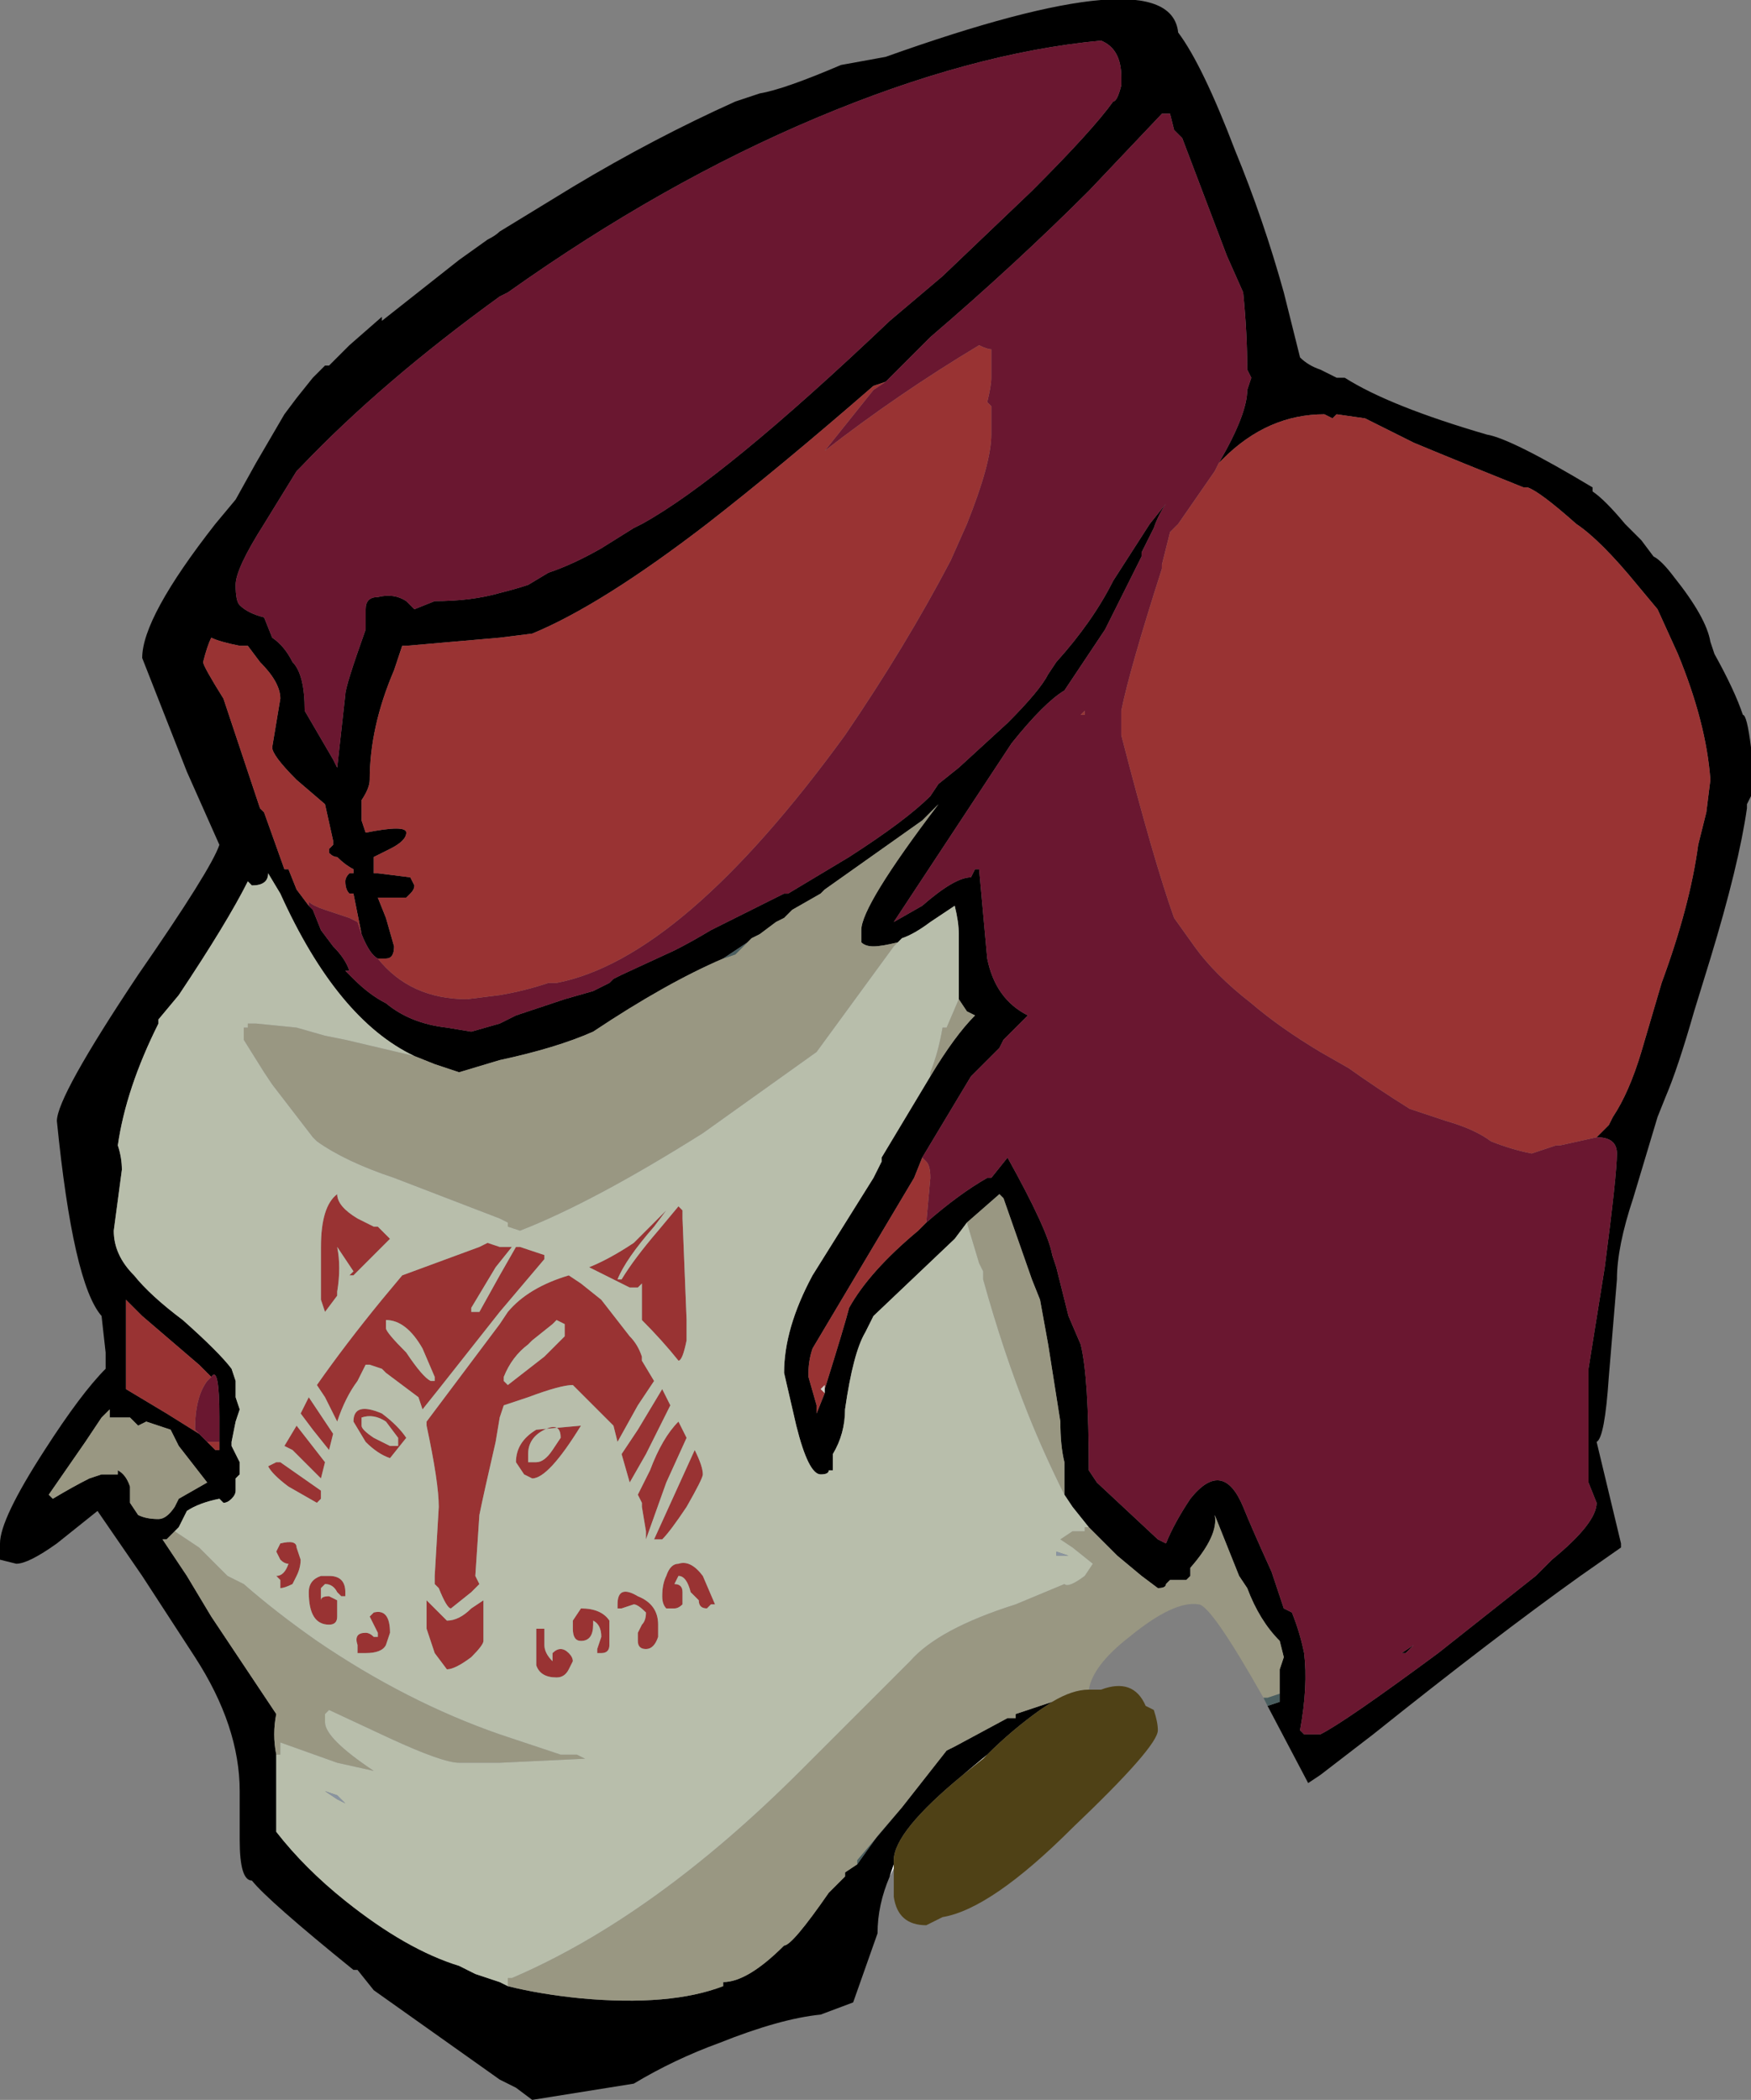 <?xml version="1.0" encoding="UTF-8" standalone="no"?>
<svg xmlns:ffdec="https://www.free-decompiler.com/flash" xmlns:xlink="http://www.w3.org/1999/xlink" ffdec:objectType="shape" height="25.85px" width="21.55px" xmlns="http://www.w3.org/2000/svg">
  <rect width="100%" height="100%" fill="#808080" stroke="none"/>
  <g transform="matrix(1.0, 0.0, 0.0, 1.0, 9.95, 21.8)">
    <path d="M5.8 -0.95 Q5.8 -1.1 5.8 -1.25 L5.85 -1.4 5.8 -1.6 Q5.55 -1.85 5.4 -2.25 L5.3 -2.4 5.0 -3.15 Q5.05 -2.9 4.7 -2.5 L4.7 -2.4 4.65 -2.35 4.45 -2.35 4.4 -2.3 Q4.4 -2.25 4.3 -2.25 L4.1 -2.4 3.8 -2.65 3.45 -3.0 3.25 -3.25 3.15 -3.4 Q3.15 -3.5 3.15 -3.7 L3.15 -3.8 Q3.1 -4.0 3.1 -4.3 L2.95 -5.25 2.85 -5.8 2.75 -6.05 2.4 -7.05 2.35 -7.1 1.95 -6.75 1.8 -6.55 0.8 -5.6 0.7 -5.4 Q0.55 -5.15 0.45 -4.45 0.45 -4.15 0.3 -3.9 L0.3 -3.7 0.25 -3.7 Q0.25 -3.65 0.15 -3.65 0.0 -3.65 -0.15 -4.25 L-0.3 -4.9 Q-0.3 -5.45 0.05 -6.1 L0.8 -7.3 0.9 -7.5 0.9 -7.55 1.5 -8.55 Q1.8 -9.05 2.05 -9.3 L1.95 -9.35 1.85 -9.5 1.85 -10.3 Q1.85 -10.45 1.8 -10.65 L1.5 -10.45 Q1.3 -10.3 1.15 -10.25 L1.1 -10.2 Q0.9 -10.15 0.8 -10.15 0.7 -10.15 0.65 -10.2 L0.65 -10.35 Q0.65 -10.65 1.6 -11.9 L1.4 -11.7 0.2 -10.85 0.15 -10.8 -0.2 -10.6 -0.3 -10.5 -0.4 -10.45 -0.6 -10.3 -0.7 -10.25 -0.75 -10.2 -1.05 -10.0 Q-1.75 -9.7 -2.65 -9.1 -3.1 -8.9 -3.8 -8.75 L-4.3 -8.6 -4.6 -8.7 -4.85 -8.8 Q-5.8 -9.25 -6.5 -10.8 L-6.65 -11.05 Q-6.65 -10.9 -6.85 -10.9 L-6.9 -10.95 Q-7.15 -10.45 -7.75 -9.55 L-8.0 -9.25 -8.0 -9.2 Q-8.4 -8.4 -8.5 -7.7 -8.45 -7.55 -8.45 -7.4 L-8.55 -6.65 Q-8.55 -6.35 -8.3 -6.1 -8.1 -5.85 -7.7 -5.55 -7.25 -5.15 -7.1 -4.95 L-7.05 -4.8 -7.05 -4.6 -7.0 -4.45 -7.05 -4.3 -7.1 -4.05 -7.1 -4.0 -7.0 -3.8 -7.0 -3.65 -7.05 -3.6 -7.05 -3.45 Q-7.05 -3.4 -7.1 -3.35 -7.15 -3.3 -7.2 -3.3 L-7.25 -3.35 Q-7.5 -3.3 -7.65 -3.2 L-7.75 -3.0 -7.8 -2.95 -7.9 -2.85 -7.95 -2.85 -7.65 -2.4 -7.35 -1.9 -6.55 -0.7 Q-6.6 -0.45 -6.55 -0.2 L-6.55 0.75 Q-6.2 1.2 -5.7 1.6 -4.95 2.2 -4.3 2.4 L-4.1 2.5 -3.8 2.6 -3.7 2.65 Q-3.3 2.75 -2.8 2.8 -1.7 2.9 -1.05 2.65 L-1.05 2.6 Q-0.75 2.6 -0.3 2.15 -0.2 2.15 0.25 1.5 L0.45 1.3 0.45 1.25 0.6 1.15 0.85 0.8 1.15 0.45 1.7 -0.25 1.8 -0.3 2.45 -0.65 2.55 -0.65 2.55 -0.7 3.0 -0.85 2.85 -0.75 Q2.5 -0.5 2.2 -0.2 L1.9 0.05 Q1.05 0.75 1.05 1.1 L1.05 1.15 1.0 1.3 Q0.85 1.65 0.85 2.0 L0.55 2.85 0.15 3.0 Q-0.35 3.05 -1.1 3.35 -1.65 3.55 -2.15 3.85 L-3.4 4.05 -3.6 3.9 -3.8 3.8 -5.35 2.7 -5.55 2.45 -5.6 2.45 Q-6.65 1.6 -6.85 1.35 -7.0 1.35 -7.0 0.85 L-7.0 0.25 Q-7.0 -0.55 -7.55 -1.4 L-8.2 -2.4 -8.75 -3.2 -9.25 -2.8 Q-9.6 -2.55 -9.75 -2.55 L-9.95 -2.6 -9.95 -2.8 Q-9.95 -3.1 -9.4 -3.95 -8.95 -4.65 -8.65 -4.95 L-8.65 -5.15 -8.7 -5.6 Q-9.05 -6.0 -9.25 -8.0 -9.25 -8.3 -8.25 -9.8 -7.35 -11.1 -7.25 -11.4 L-7.65 -12.3 -8.2 -13.7 Q-8.2 -14.2 -7.3 -15.35 L-7.05 -15.65 -6.8 -16.1 -6.45 -16.7 -6.3 -16.9 -6.1 -17.15 -5.95 -17.3 -5.9 -17.3 -5.65 -17.55 -5.25 -17.9 -5.25 -17.85 -4.3 -18.6 -3.95 -18.85 Q-3.85 -18.9 -3.8 -18.95 L-2.9 -19.5 Q-1.9 -20.1 -0.9 -20.55 L-0.6 -20.65 Q-0.3 -20.7 0.4 -21.0 L0.95 -21.1 Q4.45 -22.35 4.55 -21.4 4.85 -21.0 5.25 -19.95 5.6 -19.1 5.85 -18.2 L6.05 -17.4 Q6.15 -17.3 6.3 -17.25 L6.5 -17.15 6.6 -17.15 Q7.15 -16.8 8.35 -16.45 8.65 -16.4 9.65 -15.8 L9.65 -15.75 Q9.8 -15.65 10.05 -15.35 L10.25 -15.15 10.4 -14.95 Q10.5 -14.9 10.65 -14.7 11.05 -14.2 11.1 -13.9 L11.15 -13.75 Q11.4 -13.3 11.5 -13.0 11.55 -13.0 11.6 -12.6 L11.6 -12.0 11.55 -11.9 11.55 -11.85 Q11.45 -11.15 11.1 -10.0 L10.9 -9.35 Q10.7 -8.65 10.55 -8.3 L10.45 -8.05 10.15 -7.05 Q9.95 -6.45 9.95 -6.05 L9.85 -4.85 Q9.8 -4.1 9.7 -4.05 L10.0 -2.8 10.0 -2.75 9.5 -2.4 Q8.45 -1.65 6.95 -0.45 L6.3 0.05 6.15 0.15 5.65 -0.8 5.8 -0.85 5.8 -0.95 M2.25 -7.3 L2.45 -7.55 Q2.95 -6.65 3.0 -6.35 L3.05 -6.2 3.2 -5.6 3.35 -5.25 Q3.45 -4.85 3.45 -3.7 L3.55 -3.55 4.3 -2.85 4.4 -2.8 Q4.5 -3.05 4.7 -3.35 5.1 -3.85 5.35 -3.25 5.45 -3.0 5.7 -2.45 L5.85 -2.0 5.95 -1.95 Q6.05 -1.7 6.1 -1.45 6.15 -1.05 6.05 -0.5 L6.1 -0.45 6.3 -0.45 Q6.6 -0.6 7.75 -1.45 L8.95 -2.4 9.15 -2.6 Q9.7 -3.05 9.7 -3.3 L9.6 -3.55 9.6 -4.95 9.8 -6.2 Q9.95 -7.35 9.95 -7.6 9.95 -7.8 9.7 -7.8 L9.85 -7.95 9.9 -8.05 Q10.1 -8.35 10.25 -8.85 L10.5 -9.7 Q10.85 -10.65 10.95 -11.4 L11.05 -11.8 11.1 -12.2 Q11.05 -12.9 10.7 -13.75 L10.45 -14.3 10.2 -14.6 Q9.75 -15.15 9.45 -15.35 9.0 -15.75 8.85 -15.8 L8.8 -15.8 Q8.05 -16.1 7.45 -16.35 L6.85 -16.65 6.5 -16.7 6.45 -16.65 6.35 -16.7 Q5.65 -16.7 5.1 -16.15 L5.05 -16.1 Q5.4 -16.7 5.4 -17.0 L5.45 -17.15 5.4 -17.25 Q5.4 -17.7 5.35 -18.2 L5.15 -18.65 4.6 -20.1 4.5 -20.2 4.45 -20.4 4.35 -20.4 3.45 -19.45 Q2.55 -18.55 1.5 -17.65 L0.95 -17.1 0.8 -17.05 Q-0.35 -16.05 -1.25 -15.35 -2.55 -14.35 -3.4 -14.0 L-3.8 -13.95 -4.95 -13.85 -5.0 -13.85 -5.1 -13.55 Q-5.4 -12.85 -5.4 -12.2 -5.4 -12.1 -5.5 -11.95 L-5.5 -11.7 -5.45 -11.55 Q-4.95 -11.65 -4.95 -11.55 -4.95 -11.45 -5.15 -11.35 -5.25 -11.3 -5.35 -11.25 L-5.35 -11.05 -5.3 -11.05 -4.9 -11.0 -4.85 -10.9 Q-4.85 -10.85 -4.9 -10.8 L-4.95 -10.75 -5.3 -10.75 -5.2 -10.5 -5.1 -10.15 Q-5.1 -10.0 -5.2 -10.0 L-5.3 -10.0 Q-5.4 -10.05 -5.5 -10.3 L-5.6 -10.8 -5.65 -10.8 Q-5.7 -10.85 -5.7 -10.95 -5.7 -11.0 -5.65 -11.05 L-5.6 -11.05 -5.6 -11.1 Q-5.7 -11.15 -5.8 -11.25 -5.85 -11.25 -5.9 -11.3 L-5.9 -11.35 -5.85 -11.4 -5.85 -11.45 -5.95 -11.9 -6.3 -12.2 Q-6.6 -12.5 -6.6 -12.6 L-6.5 -13.2 Q-6.5 -13.4 -6.75 -13.65 L-6.9 -13.85 -7.0 -13.85 Q-7.25 -13.9 -7.35 -13.95 -7.4 -13.85 -7.45 -13.65 -7.45 -13.6 -7.2 -13.2 L-6.75 -11.85 -6.7 -11.8 -6.45 -11.1 -6.4 -11.1 -6.3 -10.85 -6.15 -10.65 -6.1 -10.6 -6.0 -10.35 -5.85 -10.15 Q-5.7 -10.0 -5.65 -9.85 L-5.7 -9.85 -5.6 -9.75 Q-5.4 -9.55 -5.2 -9.45 -4.9 -9.2 -4.45 -9.15 L-4.15 -9.1 -3.8 -9.2 -3.6 -9.3 -3.0 -9.5 -2.65 -9.6 -2.45 -9.7 -2.4 -9.75 -2.3 -9.8 -1.65 -10.1 Q-1.45 -10.2 -1.2 -10.35 L-0.3 -10.8 -0.25 -10.8 0.5 -11.25 Q1.2 -11.7 1.5 -12.0 L1.6 -12.15 1.85 -12.35 2.45 -12.9 Q2.85 -13.3 2.95 -13.5 L3.05 -13.65 Q3.5 -14.15 3.75 -14.65 L4.2 -15.35 4.4 -15.6 Q4.3 -15.45 4.25 -15.3 L4.1 -15.0 4.1 -14.95 3.65 -14.05 3.15 -13.3 Q2.9 -13.15 2.5 -12.65 L1.05 -10.45 1.4 -10.65 Q1.8 -11.0 2.0 -11.0 L2.05 -11.1 2.1 -11.1 2.2 -10.0 Q2.3 -9.5 2.7 -9.3 L2.4 -9.0 2.35 -8.9 2.0 -8.55 1.4 -7.55 1.3 -7.3 0.05 -5.2 Q0.0 -5.05 0.0 -4.9 L0.0 -4.85 0.1 -4.5 0.1 -4.4 0.2 -4.65 0.2 -4.7 Q0.45 -5.5 0.5 -5.7 0.75 -6.15 1.35 -6.65 L1.45 -6.75 Q1.85 -7.1 2.2 -7.3 L2.25 -7.3 M9.25 -7.7 L9.2 -7.7 9.25 -7.7 M-6.3 -16.0 L-6.7 -15.35 Q-7.05 -14.8 -7.05 -14.6 -7.05 -14.4 -7.0 -14.35 -6.9 -14.25 -6.7 -14.2 L-6.6 -13.95 Q-6.45 -13.85 -6.35 -13.65 -6.2 -13.5 -6.2 -13.05 L-5.85 -12.45 -5.8 -12.35 -5.7 -13.25 Q-5.7 -13.35 -5.45 -14.05 L-5.45 -14.3 Q-5.45 -14.45 -5.3 -14.45 -5.1 -14.5 -4.95 -14.4 L-4.85 -14.3 -4.6 -14.4 Q-4.15 -14.4 -3.8 -14.5 -3.6 -14.55 -3.45 -14.6 L-3.2 -14.75 Q-2.9 -14.85 -2.55 -15.05 L-2.15 -15.3 -2.05 -15.35 Q-1.05 -15.9 1.0 -17.85 L1.65 -18.4 2.75 -19.45 Q3.5 -20.2 3.75 -20.55 3.8 -20.55 3.85 -20.75 L3.85 -20.85 Q3.85 -21.2 3.6 -21.3 2.0 -21.15 0.1 -20.35 -1.8 -19.55 -3.7 -18.2 L-3.8 -18.15 Q-5.25 -17.1 -6.25 -16.05 L-6.3 -16.0 M-6.9 -9.2 L-6.85 -9.2 -6.9 -9.2 M-8.35 -3.5 L-8.35 -3.3 -8.25 -3.15 Q-8.15 -3.1 -8.0 -3.1 -7.9 -3.1 -7.8 -3.25 L-7.75 -3.35 -7.4 -3.55 -7.75 -4.0 -7.85 -4.2 -8.15 -4.3 -8.25 -4.25 -8.35 -4.35 -8.6 -4.35 -8.6 -4.45 -8.7 -4.35 -8.9 -4.05 -9.35 -3.4 -9.3 -3.35 Q-9.05 -3.5 -8.85 -3.6 L-8.7 -3.65 -8.5 -3.65 -8.5 -3.7 Q-8.4 -3.65 -8.35 -3.5 M-7.35 -4.85 L-7.5 -5.0 -8.2 -5.6 -8.4 -5.8 -8.4 -4.7 -7.9 -4.4 -7.5 -4.15 -7.4 -4.05 -7.3 -3.95 -7.25 -3.95 -7.25 -4.05 -7.25 -4.15 -7.25 -4.2 -7.25 -4.35 Q-7.25 -5.0 -7.35 -4.85 M7.35 -1.45 L7.45 -1.55 7.3 -1.45 7.35 -1.45 M3.55 -12.0 L3.55 -12.0" fill="#000000" fill-rule="evenodd" stroke="none"/>
    <path d="M9.7 -7.8 Q9.95 -7.8 9.95 -7.6 9.95 -7.35 9.8 -6.2 L9.6 -4.95 9.6 -3.55 9.7 -3.3 Q9.7 -3.05 9.15 -2.6 L8.95 -2.4 7.75 -1.45 Q6.6 -0.6 6.3 -0.45 L6.1 -0.45 6.05 -0.5 Q6.15 -1.05 6.1 -1.45 6.05 -1.7 5.95 -1.95 L5.85 -2.0 5.7 -2.45 Q5.45 -3.0 5.35 -3.25 5.1 -3.85 4.7 -3.35 4.5 -3.05 4.4 -2.8 L4.3 -2.85 3.55 -3.55 3.45 -3.7 Q3.45 -4.85 3.35 -5.25 L3.2 -5.6 3.05 -6.2 3.0 -6.35 Q2.95 -6.65 2.45 -7.55 L2.25 -7.3 2.2 -7.3 Q1.85 -7.1 1.45 -6.75 L1.5 -7.3 Q1.5 -7.45 1.45 -7.5 L1.4 -7.55 2.0 -8.55 2.35 -8.9 2.4 -9.0 2.7 -9.3 Q2.3 -9.5 2.2 -10.0 L2.1 -11.1 2.05 -11.1 2.0 -11.0 Q1.8 -11.0 1.4 -10.65 L1.05 -10.45 2.5 -12.65 Q2.9 -13.15 3.15 -13.3 L3.65 -14.05 4.1 -14.95 4.1 -15.0 4.25 -15.3 Q4.3 -15.45 4.4 -15.6 L4.2 -15.35 3.75 -14.65 Q3.5 -14.15 3.05 -13.65 L2.95 -13.5 Q2.85 -13.3 2.45 -12.9 L1.85 -12.35 1.6 -12.15 1.5 -12.0 Q1.2 -11.7 0.5 -11.25 L-0.25 -10.8 -0.3 -10.8 -1.2 -10.35 Q-1.45 -10.2 -1.65 -10.1 L-2.3 -9.8 -2.4 -9.75 -2.45 -9.7 -2.65 -9.6 -3.0 -9.5 -3.6 -9.3 -3.8 -9.2 -4.15 -9.1 -4.45 -9.15 Q-4.9 -9.2 -5.2 -9.45 -5.4 -9.55 -5.6 -9.75 L-5.7 -9.85 -5.65 -9.85 Q-5.7 -10.0 -5.85 -10.15 L-6.0 -10.35 -6.1 -10.6 -6.15 -10.65 -6.15 -10.7 Q-6.1 -10.65 -5.95 -10.6 L-5.65 -10.5 -5.55 -10.45 -5.5 -10.3 Q-5.4 -10.05 -5.3 -10.0 -4.9 -9.5 -4.2 -9.5 L-3.8 -9.55 Q-3.5 -9.6 -3.2 -9.7 L-3.1 -9.7 Q-1.55 -10.0 0.45 -12.75 1.2 -13.85 1.75 -14.9 L1.95 -15.35 Q2.25 -16.1 2.25 -16.45 L2.25 -16.8 2.2 -16.85 Q2.25 -17.05 2.25 -17.15 L2.25 -17.5 Q2.2 -17.5 2.1 -17.55 1.1 -16.95 0.2 -16.25 L0.8 -17.0 0.95 -17.1 1.5 -17.65 Q2.55 -18.55 3.45 -19.45 L4.35 -20.4 4.45 -20.4 4.5 -20.2 4.6 -20.1 5.15 -18.65 5.35 -18.2 Q5.4 -17.7 5.4 -17.25 L5.45 -17.15 5.4 -17.0 Q5.4 -16.7 5.05 -16.1 L5.0 -16.0 4.55 -15.35 4.45 -15.25 4.35 -14.85 4.35 -14.8 Q3.95 -13.55 3.85 -13.05 L3.85 -12.75 Q4.25 -11.2 4.5 -10.5 L4.75 -10.15 Q5.0 -9.8 5.45 -9.45 5.8 -9.15 6.3 -8.85 L6.65 -8.65 Q7.0 -8.4 7.4 -8.15 L7.85 -8.0 Q8.2 -7.9 8.4 -7.75 8.65 -7.65 8.9 -7.6 L9.2 -7.7 9.25 -7.7 9.7 -7.8 M-6.3 -16.0 L-6.25 -16.05 Q-5.25 -17.1 -3.8 -18.15 L-3.7 -18.2 Q-1.8 -19.55 0.1 -20.35 2.0 -21.15 3.6 -21.3 3.85 -21.2 3.85 -20.85 L3.85 -20.75 Q3.8 -20.55 3.75 -20.55 3.5 -20.2 2.75 -19.45 L1.65 -18.4 1.0 -17.85 Q-1.05 -15.9 -2.05 -15.35 L-2.15 -15.3 -2.55 -15.05 Q-2.9 -14.85 -3.2 -14.75 L-3.45 -14.6 Q-3.6 -14.55 -3.8 -14.5 -4.15 -14.4 -4.6 -14.4 L-4.85 -14.3 -4.95 -14.4 Q-5.1 -14.5 -5.3 -14.45 -5.45 -14.45 -5.45 -14.3 L-5.45 -14.05 Q-5.7 -13.35 -5.7 -13.25 L-5.8 -12.35 -5.85 -12.45 -6.2 -13.05 Q-6.2 -13.5 -6.35 -13.65 -6.45 -13.85 -6.6 -13.95 L-6.7 -14.2 Q-6.9 -14.25 -7.0 -14.35 -7.05 -14.4 -7.05 -14.6 -7.05 -14.8 -6.7 -15.35 L-6.3 -16.0 M-7.5 -4.15 L-7.55 -4.2 Q-7.55 -4.6 -7.4 -4.8 L-7.35 -4.85 Q-7.25 -5.0 -7.25 -4.35 L-7.25 -4.2 -7.25 -4.15 -7.25 -4.05 -7.4 -4.05 -7.5 -4.15 M7.35 -1.45 L7.3 -1.45 7.45 -1.55 7.35 -1.45 M3.55 -12.0 L3.55 -12.0 M3.4 -13.0 L3.4 -13.05 3.35 -13.0 3.4 -13.0" fill="#6a1730" fill-rule="evenodd" stroke="none"/>
    <path d="M1.45 -6.75 L1.35 -6.65 Q0.75 -6.15 0.5 -5.7 0.45 -5.5 0.2 -4.7 L0.2 -4.75 0.15 -4.7 0.2 -4.65 0.1 -4.4 0.1 -4.5 0.0 -4.85 0.0 -4.9 Q0.0 -5.05 0.05 -5.2 L1.3 -7.3 1.4 -7.55 1.45 -7.5 Q1.5 -7.45 1.5 -7.3 L1.45 -6.75 M-6.15 -10.65 L-6.3 -10.85 -6.4 -11.1 -6.45 -11.1 -6.7 -11.8 -6.75 -11.85 -7.2 -13.2 Q-7.45 -13.6 -7.45 -13.65 -7.4 -13.85 -7.35 -13.95 -7.25 -13.9 -7.0 -13.85 L-6.9 -13.85 -6.75 -13.65 Q-6.5 -13.4 -6.5 -13.2 L-6.6 -12.6 Q-6.6 -12.5 -6.3 -12.2 L-5.95 -11.9 -5.85 -11.45 -5.85 -11.4 -5.9 -11.35 -5.9 -11.3 Q-5.85 -11.25 -5.8 -11.25 -5.7 -11.15 -5.6 -11.1 L-5.6 -11.05 -5.65 -11.05 Q-5.7 -11.0 -5.7 -10.95 -5.7 -10.85 -5.65 -10.8 L-5.6 -10.8 -5.5 -10.3 -5.55 -10.45 -5.65 -10.5 -5.95 -10.6 Q-6.1 -10.65 -6.15 -10.7 L-6.15 -10.65 M-5.3 -10.0 L-5.2 -10.0 Q-5.1 -10.0 -5.1 -10.15 L-5.2 -10.5 -5.3 -10.75 -4.95 -10.75 -4.9 -10.8 Q-4.85 -10.85 -4.85 -10.9 L-4.9 -11.0 -5.3 -11.05 -5.35 -11.05 -5.35 -11.25 Q-5.25 -11.3 -5.15 -11.35 -4.95 -11.45 -4.95 -11.55 -4.95 -11.65 -5.45 -11.55 L-5.5 -11.7 -5.5 -11.95 Q-5.4 -12.1 -5.4 -12.2 -5.4 -12.85 -5.1 -13.55 L-5.0 -13.85 -4.95 -13.85 -3.8 -13.95 -3.4 -14.0 Q-2.55 -14.35 -1.25 -15.35 -0.35 -16.05 0.8 -17.05 L0.95 -17.1 0.8 -17.0 0.2 -16.25 Q1.1 -16.95 2.1 -17.55 2.2 -17.5 2.25 -17.5 L2.25 -17.15 Q2.25 -17.05 2.2 -16.85 L2.25 -16.8 2.25 -16.45 Q2.25 -16.1 1.95 -15.35 L1.75 -14.9 Q1.2 -13.85 0.45 -12.75 -1.55 -10.0 -3.1 -9.7 L-3.2 -9.7 Q-3.5 -9.6 -3.8 -9.55 L-4.2 -9.5 Q-4.9 -9.5 -5.3 -10.0 M5.05 -16.1 L5.1 -16.15 Q5.65 -16.7 6.35 -16.7 L6.45 -16.65 6.5 -16.7 6.85 -16.65 7.45 -16.35 Q8.05 -16.1 8.8 -15.8 L8.85 -15.8 Q9.0 -15.75 9.45 -15.35 9.75 -15.15 10.2 -14.6 L10.45 -14.3 10.7 -13.75 Q11.05 -12.9 11.1 -12.2 L11.05 -11.8 10.95 -11.4 Q10.85 -10.65 10.5 -9.7 L10.25 -8.85 Q10.1 -8.35 9.9 -8.05 L9.85 -7.95 9.7 -7.8 9.25 -7.7 9.2 -7.7 8.9 -7.6 Q8.65 -7.65 8.4 -7.75 8.2 -7.9 7.85 -8.0 L7.4 -8.15 Q7.0 -8.4 6.65 -8.65 L6.3 -8.85 Q5.8 -9.15 5.45 -9.45 5.0 -9.8 4.75 -10.15 L4.5 -10.5 Q4.25 -11.2 3.85 -12.75 L3.85 -13.05 Q3.95 -13.55 4.35 -14.8 L4.35 -14.85 4.45 -15.25 4.55 -15.35 5.0 -16.0 5.05 -16.1 M-6.15 -2.2 Q-6.15 -2.35 -6.0 -2.4 L-5.9 -2.4 Q-5.7 -2.4 -5.7 -2.2 L-5.7 -2.15 -5.75 -2.15 -5.8 -2.2 Q-5.85 -2.3 -5.95 -2.3 L-6.0 -2.25 -6.0 -2.1 Q-6.0 -2.15 -5.9 -2.15 L-5.8 -2.1 -5.8 -1.9 Q-5.8 -1.8 -5.9 -1.8 -6.15 -1.8 -6.15 -2.2 M-6.25 -2.6 Q-6.25 -2.5 -6.3 -2.4 L-6.35 -2.3 Q-6.45 -2.25 -6.5 -2.25 L-6.5 -2.35 -6.55 -2.4 Q-6.45 -2.4 -6.4 -2.55 -6.45 -2.55 -6.5 -2.6 L-6.55 -2.7 -6.5 -2.8 Q-6.3 -2.85 -6.3 -2.75 L-6.25 -2.6 M-4.6 -2.3 L-4.6 -2.4 -4.55 -3.25 Q-4.55 -3.55 -4.7 -4.25 L-4.7 -4.3 -3.8 -5.5 -3.7 -5.65 Q-3.45 -5.95 -2.95 -6.1 L-2.8 -6.0 -2.55 -5.8 -2.2 -5.35 Q-2.1 -5.25 -2.05 -5.1 L-2.05 -5.05 -1.9 -4.8 -2.1 -4.5 -2.35 -4.05 -2.4 -4.25 -2.9 -4.75 Q-3.05 -4.75 -3.45 -4.6 L-3.75 -4.5 -3.8 -4.35 -3.85 -4.05 Q-4.0 -3.4 -4.05 -3.15 L-4.1 -2.4 -4.05 -2.3 -4.15 -2.2 -4.4 -2.0 Q-4.45 -2.0 -4.55 -2.25 L-4.6 -2.3 M-1.6 -2.55 Q-1.45 -2.6 -1.3 -2.4 L-1.15 -2.05 -1.2 -2.05 -1.25 -2.0 Q-1.35 -2.0 -1.35 -2.1 L-1.45 -2.2 Q-1.5 -2.4 -1.6 -2.4 L-1.65 -2.3 Q-1.55 -2.3 -1.55 -2.2 L-1.55 -2.05 Q-1.6 -2.0 -1.65 -2.0 L-1.75 -2.0 Q-1.8 -2.05 -1.8 -2.15 -1.8 -2.3 -1.75 -2.4 -1.7 -2.55 -1.6 -2.55 M-3.95 -6.5 L-3.8 -6.45 -3.65 -6.45 -3.85 -6.2 -4.15 -5.7 -4.15 -5.65 -4.05 -5.65 -3.8 -6.1 -3.6 -6.45 -3.55 -6.45 -3.25 -6.35 -3.25 -6.3 -3.8 -5.65 -4.55 -4.7 -4.75 -4.45 -4.8 -4.6 -5.2 -4.9 -5.25 -4.95 -5.4 -5.0 -5.45 -5.0 -5.55 -4.8 Q-5.7 -4.6 -5.8 -4.3 L-5.95 -4.6 -6.05 -4.75 Q-5.7 -5.25 -5.25 -5.8 L-5.0 -6.1 -4.05 -6.45 -3.95 -6.5 M-5.8 -6.45 Q-5.75 -6.2 -5.8 -5.9 L-5.8 -5.85 -5.95 -5.65 -6.0 -5.8 -6.0 -6.45 Q-6.0 -6.95 -5.8 -7.1 -5.8 -6.95 -5.55 -6.8 L-5.35 -6.7 -5.3 -6.7 -5.15 -6.55 -5.6 -6.1 -5.65 -6.1 -5.6 -6.15 -5.8 -6.45 M-2.0 -2.85 L-2.0 -2.95 -2.05 -3.25 -2.05 -3.3 -2.1 -3.4 -1.95 -3.7 Q-1.8 -4.1 -1.6 -4.3 L-1.5 -4.1 -1.75 -3.55 -2.0 -2.85 M-2.8 -1.6 Q-2.9 -1.6 -2.9 -1.75 L-2.9 -1.85 -2.8 -2.0 Q-2.55 -2.0 -2.45 -1.85 L-2.45 -1.55 Q-2.45 -1.45 -2.55 -1.45 L-2.6 -1.45 -2.6 -1.5 -2.55 -1.65 Q-2.55 -1.8 -2.65 -1.85 L-2.65 -1.8 Q-2.65 -1.6 -2.8 -1.6 M-2.8 -4.25 Q-3.2 -3.6 -3.4 -3.6 L-3.5 -3.65 -3.6 -3.8 Q-3.6 -4.05 -3.35 -4.2 L-2.8 -4.25 M-1.9 -2.85 L-1.4 -3.95 Q-1.3 -3.75 -1.3 -3.65 -1.3 -3.6 -1.5 -3.25 -1.7 -2.95 -1.8 -2.85 -1.85 -2.85 -1.9 -2.85 M-1.85 -1.65 Q-1.9 -1.5 -2.0 -1.5 -2.1 -1.5 -2.1 -1.6 L-2.1 -1.7 -2.05 -1.8 Q-2.0 -1.85 -2.0 -1.95 -2.1 -2.05 -2.15 -2.05 L-2.3 -2.0 -2.35 -2.0 -2.35 -2.05 Q-2.35 -2.3 -2.1 -2.15 -1.85 -2.05 -1.85 -1.8 L-1.85 -1.65 M-4.0 -1.6 Q-4.0 -1.55 -4.15 -1.4 -4.35 -1.25 -4.45 -1.25 L-4.6 -1.45 -4.7 -1.75 -4.7 -2.1 -4.45 -1.85 Q-4.3 -1.85 -4.15 -2.0 L-4.0 -2.1 -4.0 -1.6 M-3.1 -5.25 L-3.0 -5.35 -3.0 -5.5 -3.1 -5.55 -3.15 -5.5 -3.4 -5.3 -3.45 -5.25 Q-3.65 -5.1 -3.75 -4.85 L-3.75 -4.8 -3.7 -4.75 -3.25 -5.1 -3.1 -5.25 M-3.35 -1.3 L-3.35 -1.75 -3.25 -1.75 -3.25 -1.55 Q-3.25 -1.45 -3.15 -1.35 L-3.15 -1.45 Q-3.1 -1.5 -3.05 -1.5 -3.0 -1.5 -2.95 -1.45 -2.9 -1.4 -2.9 -1.35 L-2.95 -1.25 Q-3.0 -1.15 -3.1 -1.15 -3.3 -1.15 -3.35 -1.3 M-5.3 -1.7 L-5.4 -1.9 -5.35 -1.95 Q-5.15 -2.0 -5.15 -1.7 L-5.2 -1.55 Q-5.25 -1.45 -5.45 -1.45 -5.5 -1.45 -5.55 -1.45 L-5.55 -1.55 Q-5.6 -1.7 -5.45 -1.7 -5.4 -1.7 -5.35 -1.65 L-5.3 -1.65 -5.3 -1.7 M-4.95 -5.15 Q-4.75 -4.85 -4.65 -4.8 L-4.6 -4.8 -4.6 -4.85 -4.75 -5.2 Q-4.95 -5.55 -5.2 -5.55 L-5.2 -5.45 Q-5.2 -5.4 -4.95 -5.15 M-3.45 -3.9 L-3.45 -3.8 -3.35 -3.8 Q-3.25 -3.8 -3.15 -3.95 L-3.05 -4.1 Q-3.05 -4.3 -3.25 -4.2 -3.45 -4.1 -3.45 -3.9 M-4.95 -4.1 L-5.15 -3.85 Q-5.3 -3.9 -5.45 -4.05 L-5.6 -4.3 Q-5.6 -4.55 -5.25 -4.4 -5.05 -4.25 -4.95 -4.1 M-5.35 -4.1 L-5.15 -4.0 -5.05 -4.0 -5.05 -4.1 -5.2 -4.3 Q-5.35 -4.4 -5.5 -4.35 L-5.5 -4.25 Q-5.5 -4.2 -5.35 -4.1 M-2.3 -3.9 L-2.1 -4.2 -1.8 -4.7 -1.7 -4.5 -2.0 -3.9 -2.2 -3.55 -2.3 -3.9 M-1.6 -5.05 Q-1.8 -5.3 -2.05 -5.55 L-2.05 -6.0 -2.1 -5.95 Q-2.15 -5.95 -2.2 -5.95 L-2.7 -6.2 Q-2.45 -6.3 -2.15 -6.5 -1.9 -6.75 -1.75 -6.9 L-1.9 -6.7 Q-2.25 -6.3 -2.35 -6.05 L-2.3 -6.05 Q-2.15 -6.3 -1.85 -6.65 L-1.6 -6.95 -1.55 -6.9 -1.55 -6.8 -1.5 -5.55 -1.5 -5.3 Q-1.55 -5.05 -1.6 -5.05 M-3.3 -6.05 L-3.3 -6.05 M-6.4 -3.5 Q-6.6 -3.65 -6.65 -3.75 L-6.55 -3.8 -6.5 -3.8 -6.0 -3.45 -6.0 -3.35 -6.05 -3.3 -6.4 -3.5 M-7.5 -4.15 L-7.9 -4.4 -8.4 -4.7 -8.4 -5.8 -8.2 -5.6 -7.5 -5.0 -7.35 -4.85 -7.4 -4.8 Q-7.55 -4.6 -7.55 -4.2 L-7.5 -4.15 M-7.25 -4.2 L-7.25 -4.15 -7.25 -4.2 M-7.25 -4.05 L-7.25 -3.95 -7.3 -3.95 -7.4 -4.05 -7.25 -4.05 M-5.95 -3.8 L-6.0 -3.6 -6.35 -3.95 -6.45 -4.0 -6.3 -4.25 -5.95 -3.8 M-6.15 -4.6 L-5.85 -4.15 -5.9 -3.95 -6.1 -4.2 -6.25 -4.4 -6.15 -4.6 M3.4 -13.0 L3.35 -13.0 3.4 -13.05 3.4 -13.0" fill="#993333" fill-rule="evenodd" stroke="none"/>
    <path d="M3.45 -3.0 L3.8 -2.65 4.1 -2.4 4.3 -2.25 Q4.4 -2.25 4.4 -2.3 L4.45 -2.35 4.65 -2.35 4.7 -2.4 4.7 -2.5 Q5.05 -2.9 5.0 -3.15 L5.3 -2.4 5.4 -2.25 Q5.55 -1.85 5.8 -1.6 L5.85 -1.4 5.8 -1.25 Q5.8 -1.1 5.8 -0.95 L5.65 -0.9 5.6 -0.9 Q4.95 -2.05 4.8 -2.05 4.5 -2.1 3.95 -1.65 3.5 -1.3 3.45 -1.0 3.25 -1.0 3.0 -0.85 L2.55 -0.7 2.55 -0.65 2.45 -0.65 1.8 -0.3 1.7 -0.25 1.15 0.45 0.6 1.1 0.6 1.15 0.45 1.25 0.45 1.3 0.25 1.5 Q-0.2 2.15 -0.3 2.15 -0.75 2.6 -1.05 2.6 L-1.05 2.65 Q-1.7 2.9 -2.8 2.8 -3.3 2.75 -3.7 2.65 L-3.7 2.55 -3.65 2.55 Q-1.9 1.8 -0.1 0.0 L1.25 -1.35 Q1.6 -1.75 2.55 -2.05 L3.15 -2.3 Q3.2 -2.25 3.4 -2.4 L3.5 -2.55 3.25 -2.75 3.1 -2.85 3.25 -2.95 3.4 -2.95 3.4 -3.0 3.45 -3.0 M-6.55 -0.2 Q-6.6 -0.45 -6.55 -0.7 L-7.35 -1.9 -7.65 -2.4 -7.95 -2.85 -7.9 -2.85 -7.8 -2.95 -7.5 -2.75 -7.15 -2.4 Q-7.05 -2.35 -6.95 -2.3 -6.55 -1.95 -6.05 -1.6 -4.95 -0.85 -3.8 -0.45 L-3.05 -0.2 -2.85 -0.2 -2.75 -0.15 -3.8 -0.1 -4.3 -0.1 Q-4.5 -0.1 -5.15 -0.4 L-5.9 -0.75 -5.95 -0.7 -5.95 -0.6 Q-5.95 -0.4 -5.35 0.0 L-5.8 -0.1 -6.5 -0.35 -6.5 -0.2 -6.55 -0.2 M-4.85 -8.8 L-4.6 -8.7 -4.3 -8.6 -3.8 -8.75 Q-3.1 -8.9 -2.65 -9.1 -1.75 -9.7 -1.05 -10.0 L-0.9 -10.05 -0.75 -10.2 -0.7 -10.25 -0.6 -10.3 -0.4 -10.45 -0.3 -10.5 -0.2 -10.6 0.15 -10.8 0.2 -10.85 1.4 -11.7 1.6 -11.9 Q0.65 -10.65 0.65 -10.35 L0.65 -10.2 Q0.7 -10.15 0.8 -10.15 0.9 -10.15 1.1 -10.2 L1.05 -10.15 0.1 -8.85 -1.3 -7.85 Q-2.65 -7.0 -3.55 -6.65 L-3.7 -6.7 -3.7 -6.75 -3.8 -6.8 -5.1 -7.3 Q-5.7 -7.5 -6.05 -7.75 L-6.1 -7.8 -6.6 -8.45 -6.7 -8.6 -6.95 -9.0 -6.95 -9.15 -6.9 -9.15 -6.9 -9.2 -6.85 -9.2 -6.8 -9.2 -6.3 -9.15 -5.95 -9.05 -5.7 -9.0 -4.85 -8.8 M1.85 -9.5 L1.95 -9.35 2.05 -9.3 Q1.8 -9.05 1.5 -8.55 L1.5 -8.6 Q1.6 -8.85 1.65 -9.15 L1.7 -9.15 1.85 -9.5 M1.95 -6.75 L2.35 -7.1 2.4 -7.05 2.75 -6.05 2.85 -5.8 2.95 -5.25 3.1 -4.3 Q3.1 -4.0 3.15 -3.8 L3.15 -3.7 Q3.15 -3.5 3.15 -3.4 2.9 -3.9 2.7 -4.4 2.4 -5.15 2.15 -6.05 L2.15 -6.15 2.1 -6.25 1.95 -6.75 M-8.35 -3.5 Q-8.4 -3.65 -8.5 -3.7 L-8.5 -3.65 -8.7 -3.65 -8.85 -3.6 Q-9.05 -3.5 -9.3 -3.35 L-9.35 -3.4 -8.9 -4.05 -8.7 -4.35 -8.6 -4.45 -8.6 -4.35 -8.35 -4.35 -8.25 -4.25 -8.15 -4.3 -7.85 -4.2 -7.75 -4.0 -7.4 -3.55 -7.75 -3.35 -7.8 -3.25 Q-7.9 -3.1 -8.0 -3.1 -8.15 -3.1 -8.25 -3.15 L-8.35 -3.3 -8.35 -3.5" fill="#999782" fill-rule="evenodd" stroke="none"/>
    <path d="M-3.7 2.65 L-3.8 2.6 -4.1 2.5 -4.3 2.4 Q-4.95 2.2 -5.7 1.6 -6.2 1.2 -6.55 0.75 L-6.55 -0.2 -6.5 -0.2 -6.5 -0.35 -5.8 -0.1 -5.35 0.0 Q-5.95 -0.4 -5.95 -0.6 L-5.95 -0.7 -5.9 -0.75 -5.15 -0.4 Q-4.5 -0.1 -4.3 -0.1 L-3.8 -0.1 -2.75 -0.15 -2.85 -0.2 -3.05 -0.2 -3.8 -0.45 Q-4.95 -0.85 -6.05 -1.6 -6.55 -1.95 -6.95 -2.3 -7.05 -2.35 -7.15 -2.4 L-7.5 -2.75 -7.8 -2.95 -7.75 -3.0 -7.65 -3.2 Q-7.5 -3.3 -7.25 -3.35 L-7.2 -3.3 Q-7.15 -3.3 -7.1 -3.35 -7.05 -3.4 -7.05 -3.45 L-7.05 -3.6 -7.0 -3.65 -7.0 -3.8 -7.1 -4.0 -7.1 -4.05 -7.05 -4.3 -7.0 -4.45 -7.05 -4.6 -7.05 -4.8 -7.1 -4.95 Q-7.25 -5.15 -7.7 -5.55 -8.1 -5.85 -8.3 -6.1 -8.55 -6.35 -8.55 -6.65 L-8.45 -7.4 Q-8.45 -7.55 -8.5 -7.7 -8.4 -8.4 -8.0 -9.2 L-8.0 -9.25 -7.75 -9.55 Q-7.15 -10.45 -6.9 -10.95 L-6.85 -10.9 Q-6.65 -10.9 -6.65 -11.05 L-6.5 -10.8 Q-5.8 -9.25 -4.85 -8.8 L-5.7 -9.0 -5.95 -9.05 -6.3 -9.15 -6.8 -9.2 -6.85 -9.2 -6.9 -9.2 -6.9 -9.15 -6.95 -9.15 -6.95 -9.0 -6.7 -8.6 -6.6 -8.45 -6.1 -7.8 -6.05 -7.75 Q-5.7 -7.5 -5.1 -7.3 L-3.8 -6.8 -3.7 -6.75 -3.7 -6.7 -3.55 -6.65 Q-2.65 -7.0 -1.3 -7.85 L0.1 -8.85 1.05 -10.15 1.1 -10.2 1.15 -10.25 Q1.3 -10.3 1.5 -10.45 L1.8 -10.65 Q1.85 -10.45 1.85 -10.3 L1.85 -9.5 1.7 -9.15 1.65 -9.15 Q1.6 -8.85 1.5 -8.6 L1.5 -8.55 0.9 -7.55 0.9 -7.5 0.8 -7.3 0.05 -6.1 Q-0.3 -5.45 -0.3 -4.9 L-0.15 -4.25 Q0.0 -3.65 0.15 -3.65 0.25 -3.65 0.25 -3.7 L0.3 -3.7 0.3 -3.9 Q0.45 -4.15 0.45 -4.45 0.55 -5.15 0.7 -5.4 L0.8 -5.6 1.8 -6.55 1.95 -6.75 2.1 -6.25 2.15 -6.15 2.15 -6.05 Q2.4 -5.15 2.7 -4.4 2.9 -3.9 3.15 -3.4 L3.25 -3.25 3.45 -3.0 3.4 -3.0 3.4 -2.95 3.25 -2.95 3.1 -2.85 3.25 -2.75 3.5 -2.55 3.4 -2.4 Q3.2 -2.25 3.15 -2.3 L2.55 -2.05 Q1.6 -1.75 1.25 -1.35 L-0.1 0.0 Q-1.9 1.8 -3.65 2.55 L-3.7 2.55 -3.7 2.65 M-6.25 -2.6 L-6.3 -2.75 Q-6.3 -2.85 -6.5 -2.8 L-6.55 -2.7 -6.5 -2.6 Q-6.45 -2.55 -6.4 -2.55 -6.45 -2.4 -6.55 -2.4 L-6.5 -2.35 -6.5 -2.25 Q-6.45 -2.25 -6.35 -2.3 L-6.3 -2.4 Q-6.25 -2.5 -6.25 -2.6 M-6.15 -2.2 Q-6.15 -1.8 -5.9 -1.8 -5.8 -1.8 -5.8 -1.9 L-5.8 -2.1 -5.9 -2.15 Q-6.0 -2.15 -6.0 -2.1 L-6.0 -2.25 -5.95 -2.3 Q-5.85 -2.3 -5.8 -2.2 L-5.75 -2.15 -5.7 -2.15 -5.7 -2.2 Q-5.7 -2.4 -5.9 -2.4 L-6.0 -2.4 Q-6.15 -2.35 -6.15 -2.2 M-4.6 -2.3 L-4.55 -2.25 Q-4.45 -2.0 -4.4 -2.0 L-4.15 -2.2 -4.05 -2.3 -4.1 -2.4 -4.05 -3.15 Q-4.0 -3.4 -3.85 -4.05 L-3.8 -4.35 -3.75 -4.5 -3.45 -4.6 Q-3.05 -4.75 -2.9 -4.75 L-2.4 -4.25 -2.35 -4.05 -2.1 -4.5 -1.9 -4.8 -2.05 -5.05 -2.05 -5.1 Q-2.1 -5.25 -2.2 -5.35 L-2.55 -5.8 -2.8 -6.0 -2.95 -6.1 Q-3.45 -5.95 -3.7 -5.65 L-3.8 -5.5 -4.7 -4.3 -4.7 -4.25 Q-4.55 -3.55 -4.55 -3.25 L-4.6 -2.4 -4.6 -2.3 M-1.6 -2.55 Q-1.7 -2.55 -1.75 -2.4 -1.8 -2.3 -1.8 -2.15 -1.8 -2.05 -1.75 -2.0 L-1.65 -2.0 Q-1.6 -2.0 -1.55 -2.05 L-1.55 -2.2 Q-1.55 -2.3 -1.65 -2.3 L-1.6 -2.4 Q-1.5 -2.4 -1.45 -2.2 L-1.35 -2.1 Q-1.35 -2.0 -1.25 -2.0 L-1.2 -2.05 -1.15 -2.05 -1.3 -2.4 Q-1.45 -2.6 -1.6 -2.55 M-3.95 -6.5 L-4.05 -6.45 -5.0 -6.1 -5.25 -5.8 Q-5.7 -5.25 -6.05 -4.75 L-5.95 -4.6 -5.8 -4.3 Q-5.7 -4.6 -5.55 -4.8 L-5.45 -5.0 -5.4 -5.0 -5.25 -4.95 -5.2 -4.9 -4.8 -4.6 -4.75 -4.45 -4.55 -4.7 -3.8 -5.65 -3.25 -6.3 -3.25 -6.35 -3.55 -6.45 -3.6 -6.45 -3.8 -6.1 -4.05 -5.65 -4.15 -5.65 -4.15 -5.7 -3.85 -6.2 -3.65 -6.45 -3.8 -6.45 -3.95 -6.5 M-5.95 0.25 L-5.8 0.3 -5.7 0.4 -5.8 0.35 -5.95 0.25 M-2.65 0.05 L-2.65 0.05 M-5.8 -6.45 L-5.6 -6.15 -5.65 -6.1 -5.6 -6.1 -5.15 -6.55 -5.3 -6.7 -5.35 -6.7 -5.55 -6.8 Q-5.8 -6.95 -5.8 -7.1 -6.0 -6.95 -6.0 -6.45 L-6.0 -5.8 -5.95 -5.65 -5.8 -5.85 -5.8 -5.9 Q-5.75 -6.2 -5.8 -6.45 M-2.0 -2.85 L-1.75 -3.55 -1.5 -4.1 -1.6 -4.3 Q-1.8 -4.1 -1.95 -3.7 L-2.1 -3.4 -2.05 -3.3 -2.05 -3.25 -2.0 -2.95 -2.0 -2.85 M-1.9 -2.85 Q-1.85 -2.85 -1.8 -2.85 -1.7 -2.95 -1.5 -3.25 -1.3 -3.6 -1.3 -3.65 -1.3 -3.75 -1.4 -3.95 L-1.9 -2.85 M-2.8 -4.25 L-3.35 -4.2 Q-3.6 -4.05 -3.6 -3.8 L-3.5 -3.65 -3.4 -3.6 Q-3.2 -3.6 -2.8 -4.25 M-2.8 -1.6 Q-2.65 -1.6 -2.65 -1.8 L-2.65 -1.85 Q-2.55 -1.8 -2.55 -1.65 L-2.6 -1.5 -2.6 -1.45 -2.55 -1.45 Q-2.45 -1.45 -2.45 -1.55 L-2.45 -1.85 Q-2.55 -2.0 -2.8 -2.0 L-2.9 -1.85 -2.9 -1.75 Q-2.9 -1.6 -2.8 -1.6 M-4.0 -1.6 L-4.0 -2.1 -4.15 -2.0 Q-4.3 -1.85 -4.45 -1.85 L-4.7 -2.1 -4.7 -1.75 -4.6 -1.45 -4.45 -1.25 Q-4.35 -1.25 -4.15 -1.4 -4.0 -1.55 -4.0 -1.6 M-1.85 -1.65 L-1.85 -1.8 Q-1.85 -2.05 -2.1 -2.15 -2.35 -2.3 -2.35 -2.05 L-2.35 -2.0 -2.3 -2.0 -2.15 -2.05 Q-2.1 -2.05 -2.0 -1.95 -2.0 -1.85 -2.05 -1.8 L-2.1 -1.7 -2.1 -1.6 Q-2.1 -1.5 -2.0 -1.5 -1.9 -1.5 -1.85 -1.65 M-5.3 -1.7 L-5.3 -1.65 -5.35 -1.65 Q-5.4 -1.7 -5.45 -1.7 -5.6 -1.7 -5.55 -1.55 L-5.55 -1.45 Q-5.5 -1.45 -5.45 -1.45 -5.25 -1.45 -5.2 -1.55 L-5.15 -1.7 Q-5.15 -2.0 -5.35 -1.95 L-5.4 -1.9 -5.3 -1.7 M-3.35 -1.3 Q-3.3 -1.15 -3.1 -1.15 -3.0 -1.15 -2.95 -1.25 L-2.9 -1.35 Q-2.9 -1.4 -2.95 -1.45 -3.0 -1.5 -3.05 -1.5 -3.1 -1.5 -3.15 -1.45 L-3.15 -1.35 Q-3.25 -1.45 -3.25 -1.55 L-3.25 -1.75 -3.35 -1.75 -3.35 -1.3 M-3.1 -5.25 L-3.25 -5.1 -3.7 -4.75 -3.75 -4.8 -3.75 -4.85 Q-3.65 -5.1 -3.45 -5.25 L-3.4 -5.3 -3.15 -5.5 -3.1 -5.55 -3.0 -5.5 -3.0 -5.35 -3.1 -5.25 M-3.45 -3.9 Q-3.45 -4.1 -3.25 -4.2 -3.05 -4.3 -3.05 -4.1 L-3.15 -3.95 Q-3.25 -3.8 -3.35 -3.8 L-3.45 -3.8 -3.45 -3.9 M-4.95 -5.15 Q-5.2 -5.4 -5.2 -5.45 L-5.2 -5.55 Q-4.95 -5.55 -4.75 -5.2 L-4.6 -4.85 -4.6 -4.8 -4.65 -4.8 Q-4.75 -4.85 -4.95 -5.15 M-4.95 -4.1 Q-5.05 -4.25 -5.25 -4.4 -5.6 -4.55 -5.6 -4.3 L-5.45 -4.05 Q-5.3 -3.9 -5.15 -3.85 L-4.95 -4.1 M-5.35 -4.1 Q-5.5 -4.2 -5.5 -4.25 L-5.5 -4.35 Q-5.35 -4.4 -5.2 -4.3 L-5.05 -4.1 -5.05 -4.0 -5.15 -4.0 -5.35 -4.1 M-4.5 -6.5 L-4.5 -6.5 M-3.3 -6.05 L-3.3 -6.05 M-1.6 -5.05 Q-1.55 -5.05 -1.5 -5.3 L-1.5 -5.55 -1.55 -6.8 -1.55 -6.9 -1.6 -6.95 -1.85 -6.65 Q-2.15 -6.3 -2.3 -6.05 L-2.35 -6.05 Q-2.25 -6.3 -1.9 -6.7 L-1.75 -6.9 Q-1.9 -6.75 -2.15 -6.5 -2.45 -6.3 -2.7 -6.2 L-2.2 -5.95 Q-2.15 -5.95 -2.1 -5.95 L-2.05 -6.0 -2.05 -5.55 Q-1.8 -5.3 -1.6 -5.05 M-2.3 -3.9 L-2.2 -3.55 -2.0 -3.9 -1.7 -4.5 -1.8 -4.7 -2.1 -4.2 -2.3 -3.9 M-6.4 -3.5 L-6.05 -3.3 -6.0 -3.35 -6.0 -3.45 -6.5 -3.8 -6.55 -3.8 -6.65 -3.75 Q-6.6 -3.65 -6.4 -3.5 M-6.15 -4.6 L-6.25 -4.4 -6.1 -4.2 -5.9 -3.95 -5.85 -4.15 -6.15 -4.6 M-5.95 -3.8 L-6.3 -4.25 -6.45 -4.0 -6.35 -3.95 -6.0 -3.6 -5.95 -3.8 M3.05 -2.7 L3.05 -2.65 3.2 -2.65 3.05 -2.7" fill="#b8beab" fill-rule="evenodd" stroke="none"/>
    <path d="M2.25 -7.3 L2.2 -7.3 2.25 -7.3 M-5.95 0.25 L-5.8 0.35 -5.7 0.4 -5.8 0.3 -5.95 0.25 M-2.65 0.05 L-2.65 0.05 M-4.5 -6.5 L-4.5 -6.5 M3.05 -2.7 L3.2 -2.65 3.05 -2.65 3.05 -2.7" fill="#8994a0" fill-rule="evenodd" stroke="none"/>
    <path d="M0.2 -4.7 L0.2 -4.65 0.15 -4.7 0.2 -4.75 0.2 -4.7" fill="#d5d0ca" fill-rule="evenodd" stroke="none"/>
    <path d="M1.0 1.3 L1.05 1.15 1.05 1.2 1.0 1.3 M1.9 0.05 L2.2 -0.2 2.15 -0.15 1.9 0.05" fill="#ffffff" fill-rule="evenodd" stroke="none"/>
    <path d="M1.05 1.15 L1.05 1.1 Q1.05 0.75 1.9 0.05 L2.15 -0.15 2.2 -0.2 Q2.5 -0.5 2.85 -0.75 L3.0 -0.85 Q3.25 -1.0 3.45 -1.0 L3.6 -1.0 Q4.0 -1.15 4.15 -0.8 L4.25 -0.75 Q4.3 -0.6 4.3 -0.5 4.3 -0.3 3.25 0.7 2.25 1.7 1.65 1.8 L1.45 1.9 Q1.1 1.9 1.05 1.55 L1.05 1.2 1.05 1.15" fill="#4f4116" fill-rule="evenodd" stroke="none"/>
    <path d="M5.8 -0.95 L5.8 -0.85 5.65 -0.8 5.6 -0.9 5.65 -0.9 5.8 -0.95 M1.15 0.45 L0.85 0.8 0.6 1.15 0.6 1.1 1.15 0.45 M-1.05 -10.0 L-0.75 -10.2 -0.7 -10.25 -0.75 -10.2 -0.9 -10.05 -1.05 -10.0" fill="#4a5e5f" fill-rule="evenodd" stroke="none"/>
  </g>
</svg>
